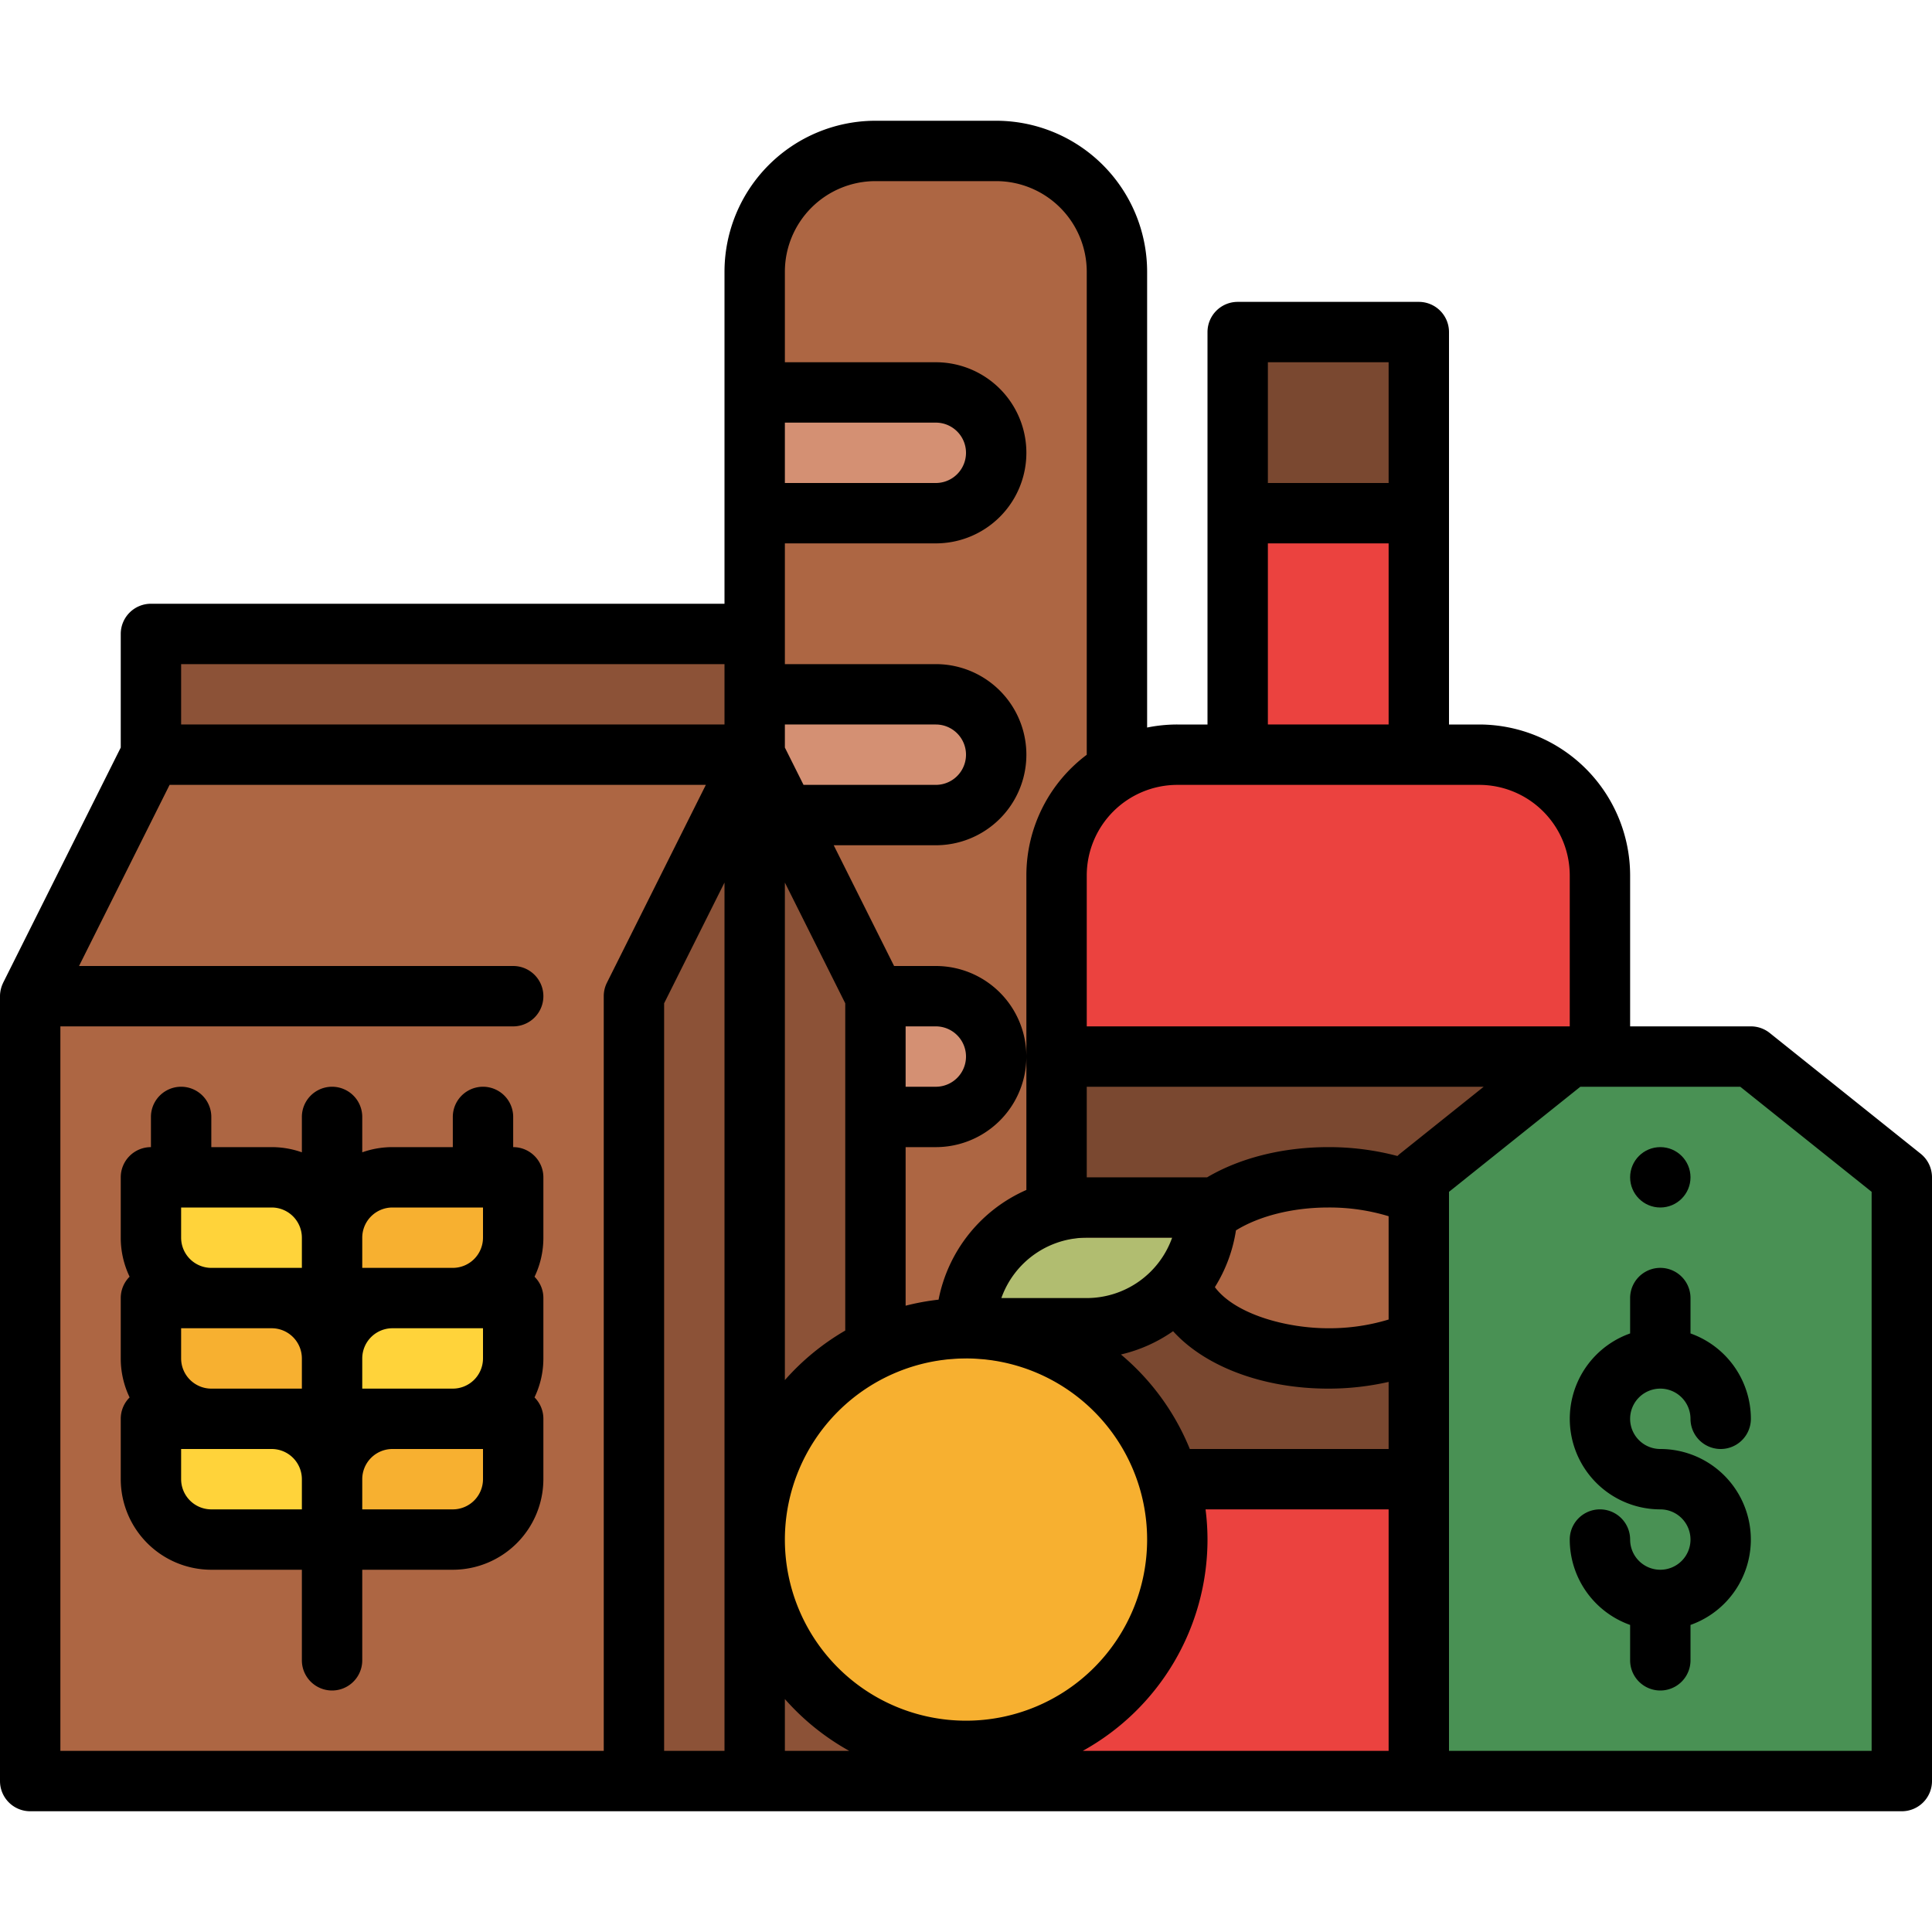 <svg id="Filled" height="512" viewBox="0 0 512 512" width="512" xmlns="http://www.w3.org/2000/svg"><path d="m232 40h32a32 32 0 0 1 32 32v400a0 0 0 0 1 0 0h-96a0 0 0 0 1 0 0v-400a32 32 0 0 1 32-32z" fill="#ad6643"/><g fill="#d49073"><path d="m248 136h-48v-32h48a16 16 0 0 1 16 16 16 16 0 0 1 -16 16z"/><path d="m248 216h-48v-32h48a16 16 0 0 1 16 16 16 16 0 0 1 -16 16z"/><path d="m248 296h-48v-32h48a16 16 0 0 1 16 16 16 16 0 0 1 -16 16z"/></g><path d="m40 168h160v32h-160z" fill="#8c5237"/><path d="m200 200-32 64v208h-160v-208l32-64z" fill="#ad6643"/><path d="m232 264v208h-64v-208l32-64z" fill="#8c5237"/><path d="m392 200h-16v-112h-48v112h-16a32 32 0 0 0 -32 32v224a16 16 0 0 0 16 16h112a16 16 0 0 0 16-16v-224a32 32 0 0 0 -32-32z" fill="#eb423f"/><path d="m328 88h48v48h-48z" fill="#7a4830"/><path d="m280 280h144v112h-144z" fill="#7a4830"/><ellipse cx="352" cy="336" fill="#ad6643" rx="40" ry="24"/><circle cx="256" cy="416" fill="#f7b030" r="56"/><path d="m288 328h32a0 0 0 0 1 0 0 32 32 0 0 1 -32 32h-32a0 0 0 0 1 0 0 32 32 0 0 1 32-32z" fill="#b1bd70"/><path d="m40 312h32a16 16 0 0 1 16 16v16a0 0 0 0 1 0 0h-32a16 16 0 0 1 -16-16v-16a0 0 0 0 1 0 0z" fill="#ffd33a"/><path d="m104 312h32a0 0 0 0 1 0 0v16a16 16 0 0 1 -16 16h-32a0 0 0 0 1 0 0v-16a16 16 0 0 1 16-16z" fill="#f7b030" transform="matrix(-1 0 0 -1 224 656)"/><path d="m40 344h32a16 16 0 0 1 16 16v16a0 0 0 0 1 0 0h-32a16 16 0 0 1 -16-16v-16a0 0 0 0 1 0 0z" fill="#f7b030"/><path d="m104 344h32a0 0 0 0 1 0 0v16a16 16 0 0 1 -16 16h-32a0 0 0 0 1 0 0v-16a16 16 0 0 1 16-16z" fill="#ffd33a" transform="matrix(-1 0 0 -1 224 720)"/><path d="m40 376h32a16 16 0 0 1 16 16v16a0 0 0 0 1 0 0h-32a16 16 0 0 1 -16-16v-16a0 0 0 0 1 0 0z" fill="#ffd33a"/><path d="m104 376h32a0 0 0 0 1 0 0v16a16 16 0 0 1 -16 16h-32a0 0 0 0 1 0 0v-16a16 16 0 0 1 16-16z" fill="#f7b030" transform="matrix(-1 0 0 -1 224 784)"/><path d="m376 312 40-32h48l40 32v160h-128z" fill="#499154"/><path d="m136 304v-8a8 8 0 0 0 -16 0v8h-16a23.885 23.885 0 0 0 -8 1.376v-9.376a8 8 0 0 0 -16 0v9.376a23.885 23.885 0 0 0 -8-1.376h-16v-8a8 8 0 0 0 -16 0v8a8 8 0 0 0 -8 8v16a23.844 23.844 0 0 0 2.346 10.341 7.972 7.972 0 0 0 -2.346 5.659v16a23.844 23.844 0 0 0 2.346 10.341 7.972 7.972 0 0 0 -2.346 5.659v16a24.027 24.027 0 0 0 24 24h24v24a8 8 0 0 0 16 0v-24h24a24.027 24.027 0 0 0 24-24v-16a7.972 7.972 0 0 0 -2.346-5.659 23.844 23.844 0 0 0 2.346-10.341v-16a7.972 7.972 0 0 0 -2.346-5.659 23.844 23.844 0 0 0 2.346-10.341v-16a8 8 0 0 0 -8-8zm-32 16h24v8a8.009 8.009 0 0 1 -8 8h-24v-8a8.009 8.009 0 0 1 8-8zm24 32v8a8.009 8.009 0 0 1 -8 8h-24v-8a8.009 8.009 0 0 1 8-8zm-80 8v-8h24a8.009 8.009 0 0 1 8 8v8h-24a8.009 8.009 0 0 1 -8-8zm32-32v8h-24a8.009 8.009 0 0 1 -8-8v-8h24a8.009 8.009 0 0 1 8 8zm-32 64v-8h24a8.009 8.009 0 0 1 8 8v8h-24a8.009 8.009 0 0 1 -8-8zm80 0a8.009 8.009 0 0 1 -8 8h-24v-8a8.009 8.009 0 0 1 8-8h24z"/><path d="m509 305.753-40-32a8 8 0 0 0 -5-1.753h-32v-40a40.045 40.045 0 0 0 -40-40h-8v-104a8 8 0 0 0 -8-8h-48a8 8 0 0 0 -8 8v104h-8a40.028 40.028 0 0 0 -8 .805v-120.805a40.045 40.045 0 0 0 -40-40h-32a40.045 40.045 0 0 0 -40 40v88h-152a8 8 0 0 0 -8 8v30.111l-31.155 62.311c-.024.047-.04.1-.063.145-.09.19-.174.384-.25.582-.031.081-.06.162-.089.243-.068.2-.128.4-.181.608-.021.081-.044.162-.062.243-.048.215-.084.432-.115.652-.01.074-.025.147-.034.222a8.038 8.038 0 0 0 -.051.883v208a8 8 0 0 0 8 8h496a8 8 0 0 0 8-8v-160a8 8 0 0 0 -3-6.247zm-269-33.753h8a8 8 0 0 1 0 16h-8zm48 56h22.629a24.042 24.042 0 0 1 -22.629 16h-22.629a24.042 24.042 0 0 1 22.629-16zm64-8a53.955 53.955 0 0 1 16 2.312v27.376a53.96 53.96 0 0 1 -16 2.312c-11.194 0-24.713-3.737-30.045-10.892a39.719 39.719 0 0 0 5.586-15.044c6.2-3.831 15.077-6.064 24.459-6.064zm-96 40a48 48 0 1 1 -48 48 48.053 48.053 0 0 1 48-48zm-32-7.39a64.437 64.437 0 0 0 -16 13.126v-131.847l16 32zm-16-154.5v-6.11h40a8 8 0 0 1 0 16h-35.056zm-16 265.89h-16v-198.111l16-32zm16-13.736a64.4 64.4 0 0 0 17.06 13.736h-17.06zm112-42.264a64.2 64.2 0 0 0 -.518-8h48.518v64h-81.06a64.041 64.041 0 0 0 33.06-56zm-4.687-24a64.287 64.287 0 0 0 -18.256-25.047 39.807 39.807 0 0 0 13.825-6.173c8.483 9.385 23.883 15.22 41.118 15.22a72 72 0 0 0 16-1.781v17.781zm55.024-77.649a71.129 71.129 0 0 0 -18.337-2.351c-12.058 0-23.415 2.876-32.094 8h-31.906v-24h105.194l-22.194 17.753a7.751 7.751 0 0 0 -.663.598zm-2.337-210.351v32h-32v-32zm-32 48h32v48h-32zm56 64a24.028 24.028 0 0 1 24 24v40h-128v-40a24.028 24.028 0 0 1 24-24zm-160-160h32a24.028 24.028 0 0 1 24 24v128.022a39.962 39.962 0 0 0 -16 31.978v83.35a40.131 40.131 0 0 0 -23.271 29.075 63.6 63.6 0 0 0 -8.729 1.6v-42.025h8a24 24 0 0 0 0-48h-11.056l-16-32h27.056a24 24 0 0 0 0-48h-40v-32h40a24 24 0 0 0 0-48h-40v-24a24.028 24.028 0 0 1 24-24zm-24 64h40a8 8 0 0 1 0 16h-40zm-160 64h144v16h-144zm112.845 84.422a7.994 7.994 0 0 0 -.845 3.578v200h-144v-192h120a8 8 0 0 0 0-16h-115.056l24-48h142.112zm335.155 203.578h-112v-148.155l34.807-27.845h42.386l34.807 27.845z"/><path d="m440 368a8.009 8.009 0 0 1 8 8 8 8 0 0 0 16 0 24.039 24.039 0 0 0 -16-22.624v-9.376a8 8 0 0 0 -16 0v9.376a24 24 0 0 0 8 46.624 8 8 0 1 1 -8 8 8 8 0 0 0 -16 0 24.039 24.039 0 0 0 16 22.624v9.376a8 8 0 0 0 16 0v-9.376a24 24 0 0 0 -8-46.624 8 8 0 0 1 0-16z"/><circle cx="440" cy="312" r="8"/></svg>